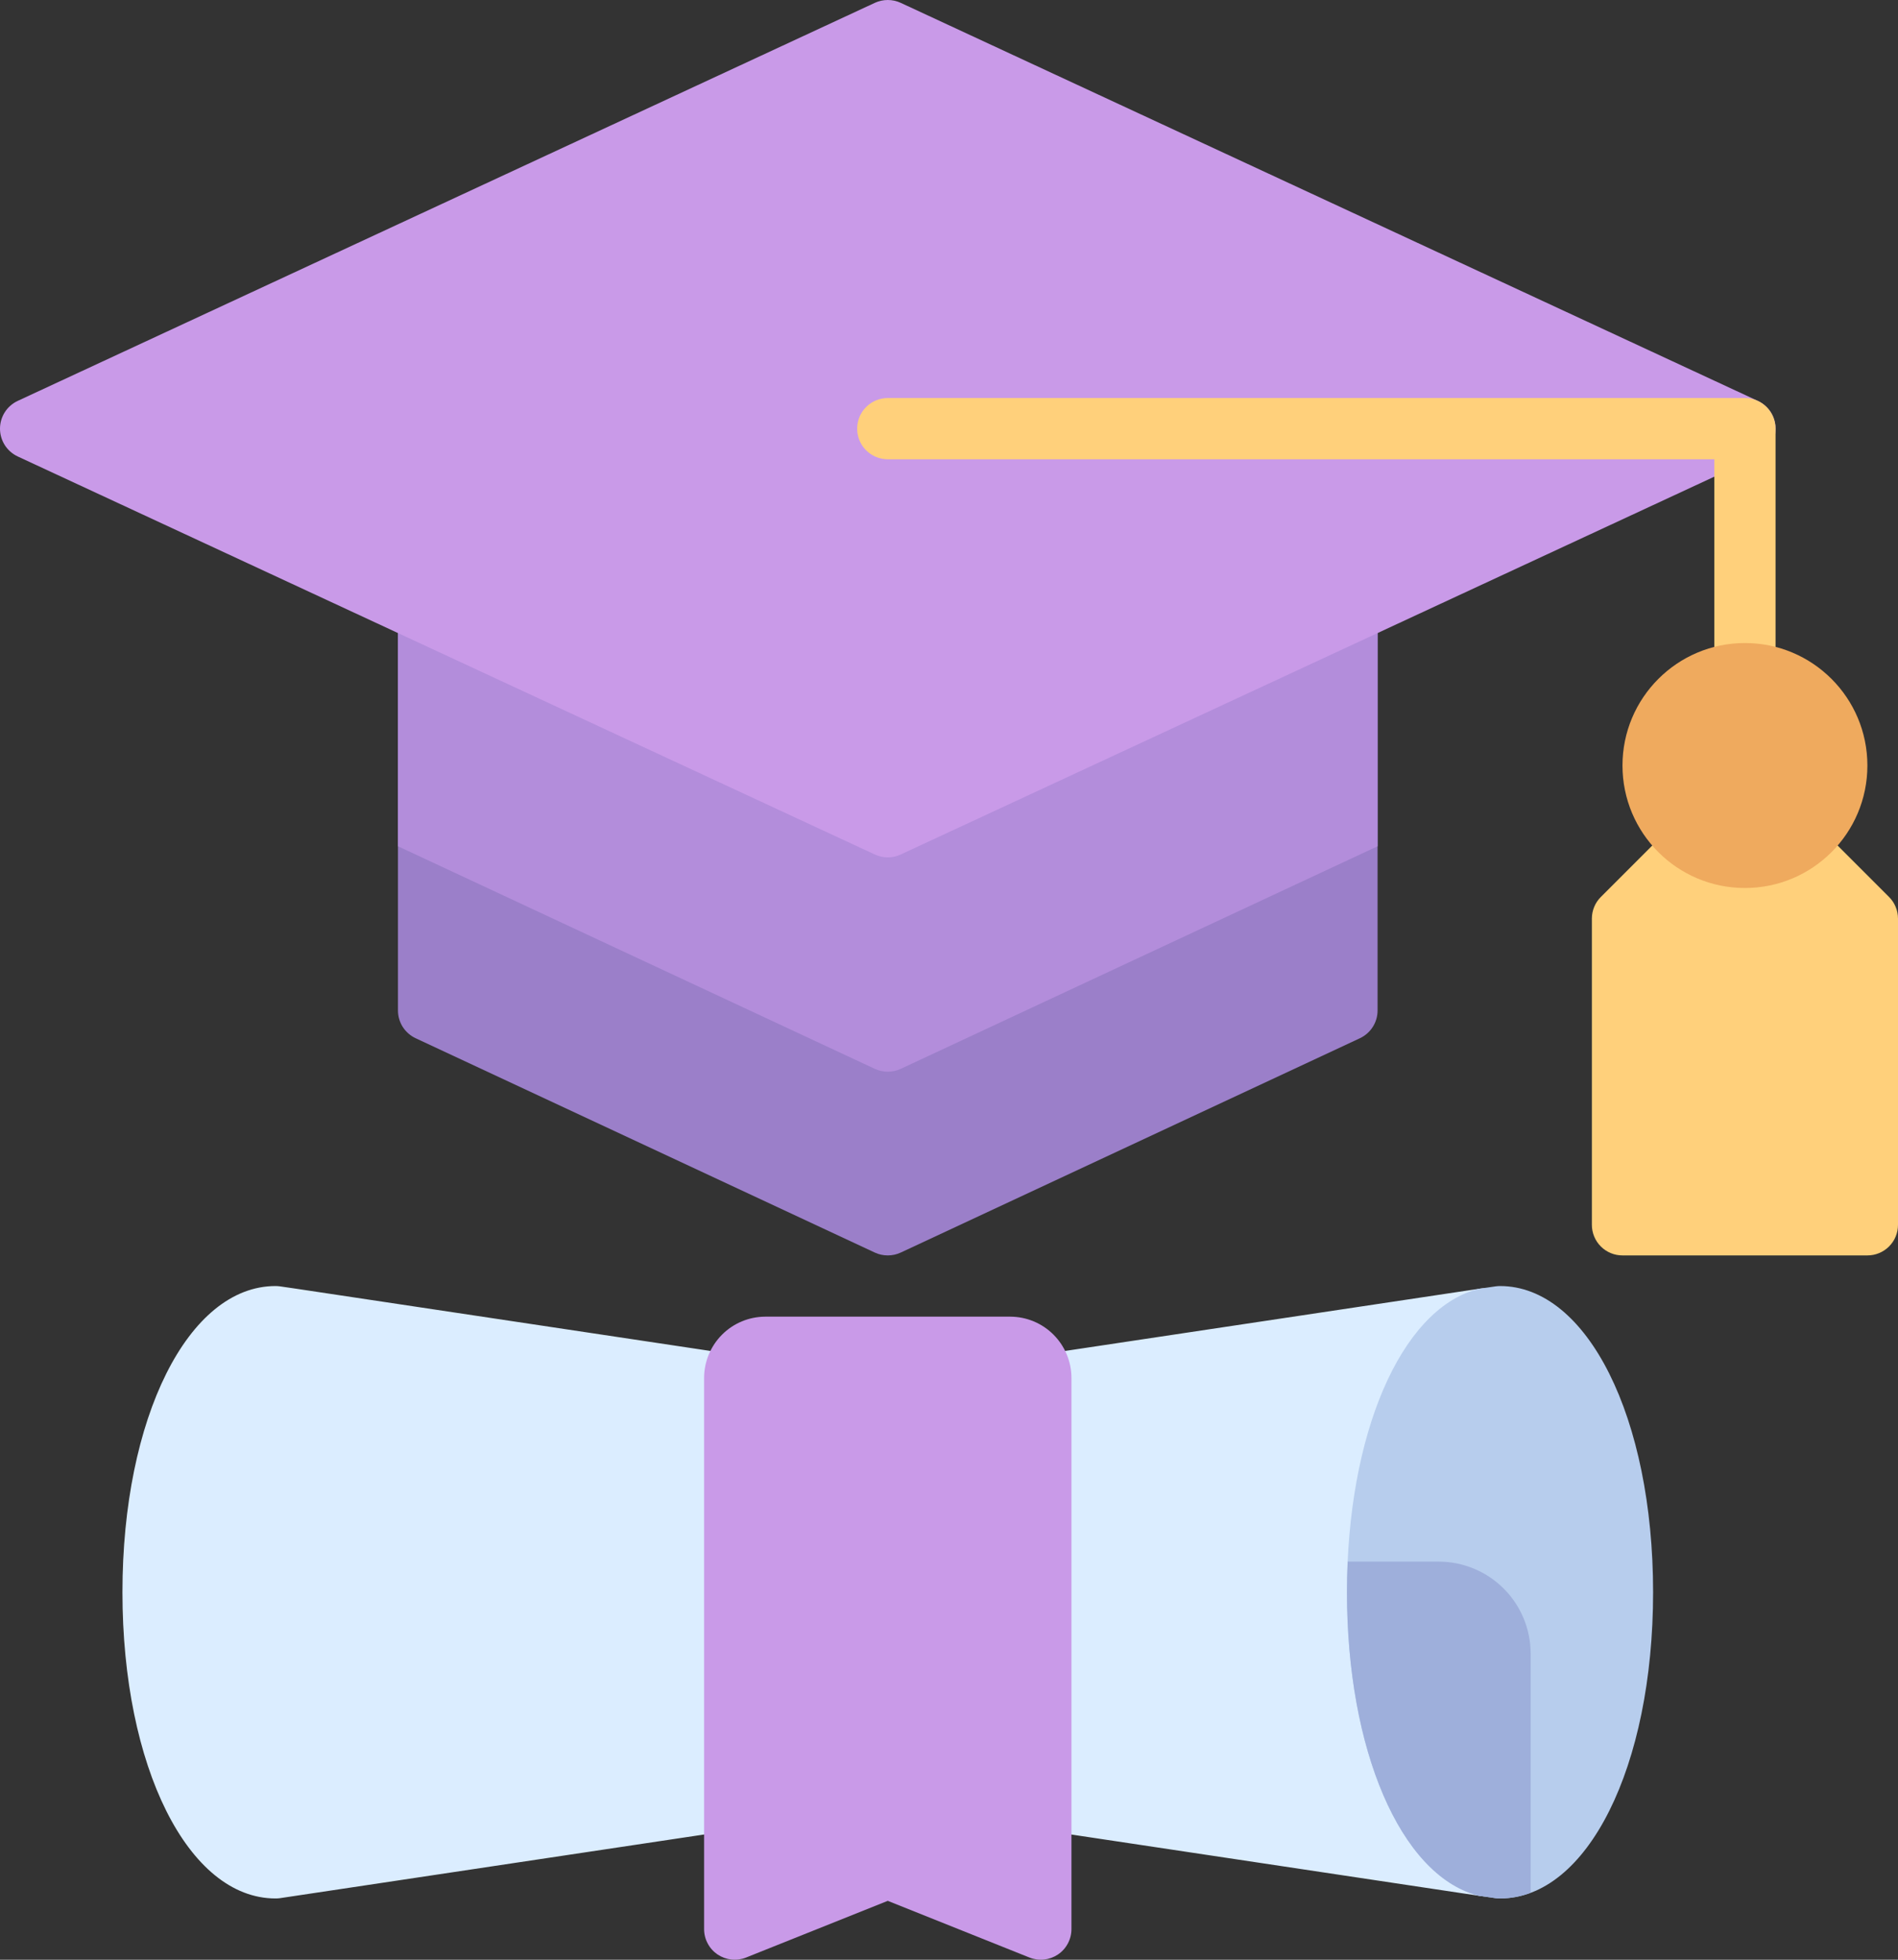 <svg width="62" height="64" viewBox="0 0 62 64" fill="none" xmlns="http://www.w3.org/2000/svg">
<rect x="0" y="0" width="62" height="64" fill="#333333" stroke="none"/>
<g id="Graduation Cap">
<path id="Vector" d="M61.707 29.293L57.707 25.293C57.614 25.2 57.504 25.126 57.383 25.076C57.261 25.025 57.131 25 57 25C56.869 25 56.739 25.025 56.617 25.076C56.496 25.126 56.386 25.2 56.293 25.293L52.293 29.293C52.2 29.385 52.126 29.495 52.076 29.617C52.026 29.738 52 29.868 52 30V39.999C52 40.131 52.026 40.261 52.076 40.382C52.126 40.504 52.2 40.614 52.293 40.707C52.386 40.8 52.496 40.873 52.617 40.923C52.739 40.974 52.869 40.999 53 40.999H61C61.131 40.999 61.261 40.974 61.383 40.923C61.504 40.873 61.614 40.8 61.707 40.707C61.8 40.614 61.874 40.504 61.924 40.382C61.974 40.261 62 40.131 62 39.999V30C62 29.868 61.974 29.738 61.924 29.617C61.874 29.495 61.8 29.385 61.707 29.293Z" fill="#FFD07B"/>
<path id="Vector_2" d="M44 17H14C13.869 17 13.739 17.025 13.617 17.076C13.496 17.126 13.386 17.2 13.293 17.292C13.2 17.385 13.126 17.495 13.076 17.617C13.026 17.738 13 17.868 13 18V32.999C13 33.19 13.054 33.376 13.156 33.537C13.259 33.697 13.405 33.825 13.577 33.906L28.577 40.906C28.71 40.968 28.854 40.999 29 40.999C29.146 40.999 29.29 40.968 29.423 40.906L44.423 33.906C44.595 33.825 44.741 33.697 44.843 33.537C44.946 33.376 45 33.19 45 32.999V18C45 17.868 44.974 17.738 44.924 17.617C44.874 17.495 44.8 17.385 44.707 17.292C44.614 17.2 44.504 17.126 44.383 17.076C44.261 17.025 44.131 17 44 17Z" fill="#9B7FC9"/>
<path id="Vector_3" d="M44 17H14C13.869 17 13.739 17.025 13.617 17.076C13.496 17.126 13.386 17.2 13.293 17.292C13.2 17.385 13.126 17.495 13.076 17.617C13.026 17.738 13 17.868 13 18V27.637L28.577 34.906C28.71 34.968 28.854 34.999 29 34.999C29.146 34.999 29.29 34.968 29.423 34.906L45 27.637V18C45 17.868 44.974 17.738 44.924 17.617C44.874 17.495 44.8 17.385 44.707 17.292C44.614 17.2 44.504 17.126 44.383 17.076C44.261 17.025 44.131 17 44 17Z" fill="#B38DDB"/>
<path id="Vector_4" d="M57.421 13.092L29.421 0.092C29.289 0.031 29.145 0 29 0C28.855 0 28.711 0.031 28.579 0.092L0.579 13.092C0.406 13.173 0.26 13.301 0.157 13.461C0.055 13.622 0 13.809 0 13.999C0 14.19 0.055 14.377 0.157 14.538C0.26 14.698 0.406 14.826 0.579 14.907L28.579 27.907C28.711 27.968 28.855 28 29 28C29.145 28 29.289 27.968 29.421 27.907L57.421 14.907C57.594 14.826 57.74 14.698 57.843 14.538C57.946 14.377 58 14.19 58 13.999C58 13.809 57.946 13.622 57.843 13.461C57.74 13.301 57.594 13.173 57.421 13.092Z" fill="#C99AE8"/>
<path id="Vector_5" d="M57 23C56.869 23 56.739 22.974 56.617 22.924C56.496 22.873 56.386 22.8 56.293 22.707C56.2 22.614 56.126 22.504 56.076 22.382C56.026 22.261 56 22.131 56 22V14.999H29C28.735 14.999 28.48 14.894 28.293 14.707C28.105 14.519 28 14.265 28 13.999C28 13.734 28.105 13.48 28.293 13.292C28.48 13.105 28.735 12.999 29 12.999H57C57.131 12.999 57.261 13.025 57.383 13.076C57.504 13.126 57.614 13.2 57.707 13.292C57.8 13.385 57.874 13.495 57.924 13.617C57.974 13.738 58 13.868 58 13.999V22C58 22.131 57.974 22.261 57.924 22.382C57.874 22.504 57.8 22.614 57.707 22.707C57.614 22.8 57.504 22.873 57.383 22.924C57.261 22.974 57.131 23 57 23Z" fill="#FFD07B"/>
<path id="Vector_6" d="M57 29C59.209 29 61 27.209 61 25C61 22.79 59.209 21 57 21C54.791 21 53 22.79 53 25C53 27.209 54.791 29 57 29Z" fill="#EFAA5E"/>
<path id="Vector_7" d="M48.773 59.964C47.434 59.599 46 56.311 46 51.999C46 47.688 47.434 44.4 48.773 44.035C49.019 43.968 49.23 43.809 49.363 43.591C49.496 43.373 49.541 43.113 49.488 42.864C49.436 42.614 49.29 42.394 49.08 42.248C48.871 42.103 48.614 42.043 48.361 42.081L29 44.989L9.632 42.08L9.142 42.009C9.095 42.003 9.048 41.999 9 41.999C6.149 41.999 4 46.298 4 51.999C4 57.701 6.149 61.999 9 61.999C9.048 62 9.095 61.996 9.142 61.99L29 59.01L48.361 61.919C48.614 61.956 48.871 61.896 49.08 61.751C49.29 61.605 49.436 61.385 49.488 61.136C49.541 60.886 49.496 60.626 49.363 60.408C49.23 60.19 49.019 60.032 48.773 59.964Z" fill="#DBEDFF"/>
<path id="Vector_8" d="M33 42.999H25C24.47 43 23.961 43.211 23.587 43.586C23.212 43.961 23.001 44.469 23 44.999V62.999C23 63.163 23.04 63.324 23.117 63.468C23.193 63.613 23.304 63.736 23.439 63.828C23.575 63.919 23.73 63.976 23.893 63.994C24.055 64.011 24.22 63.989 24.372 63.928L29 62.077L33.628 63.928C33.78 63.989 33.944 64.011 34.107 63.994C34.27 63.976 34.425 63.919 34.56 63.828C34.696 63.736 34.807 63.613 34.883 63.468C34.96 63.324 35 63.163 35 62.999V44.999C34.999 44.469 34.788 43.961 34.413 43.586C34.039 43.211 33.53 43 33 42.999Z" fill="#C99AE8"/>
<path id="Vector_9" d="M49 41.999C48.953 41.999 48.905 42.003 48.858 42.009L48.368 42.08C48.327 42.086 48.286 42.094 48.247 42.105C45.746 42.788 44 46.856 44 51.999C44 57.143 45.746 61.211 48.247 61.894C48.286 61.905 48.327 61.913 48.368 61.919L48.858 61.99C48.905 61.996 48.953 62 49 61.999C51.851 61.999 54 57.701 54 51.999C54 46.298 51.851 41.999 49 41.999Z" fill="#B7CDED"/>
<path id="Vector_10" d="M47 50.999H44.023C44.008 51.328 44 51.661 44 51.999C44 57.143 45.746 61.211 48.247 61.894C48.286 61.905 48.327 61.913 48.368 61.919L48.858 61.99C48.905 61.996 48.953 62 49 61.999C49.342 61.998 49.681 61.935 50 61.813V53.999C49.999 53.204 49.683 52.442 49.12 51.879C48.558 51.317 47.795 51 47 50.999Z" fill="#9EAFDB"/>
</g>
</svg>
